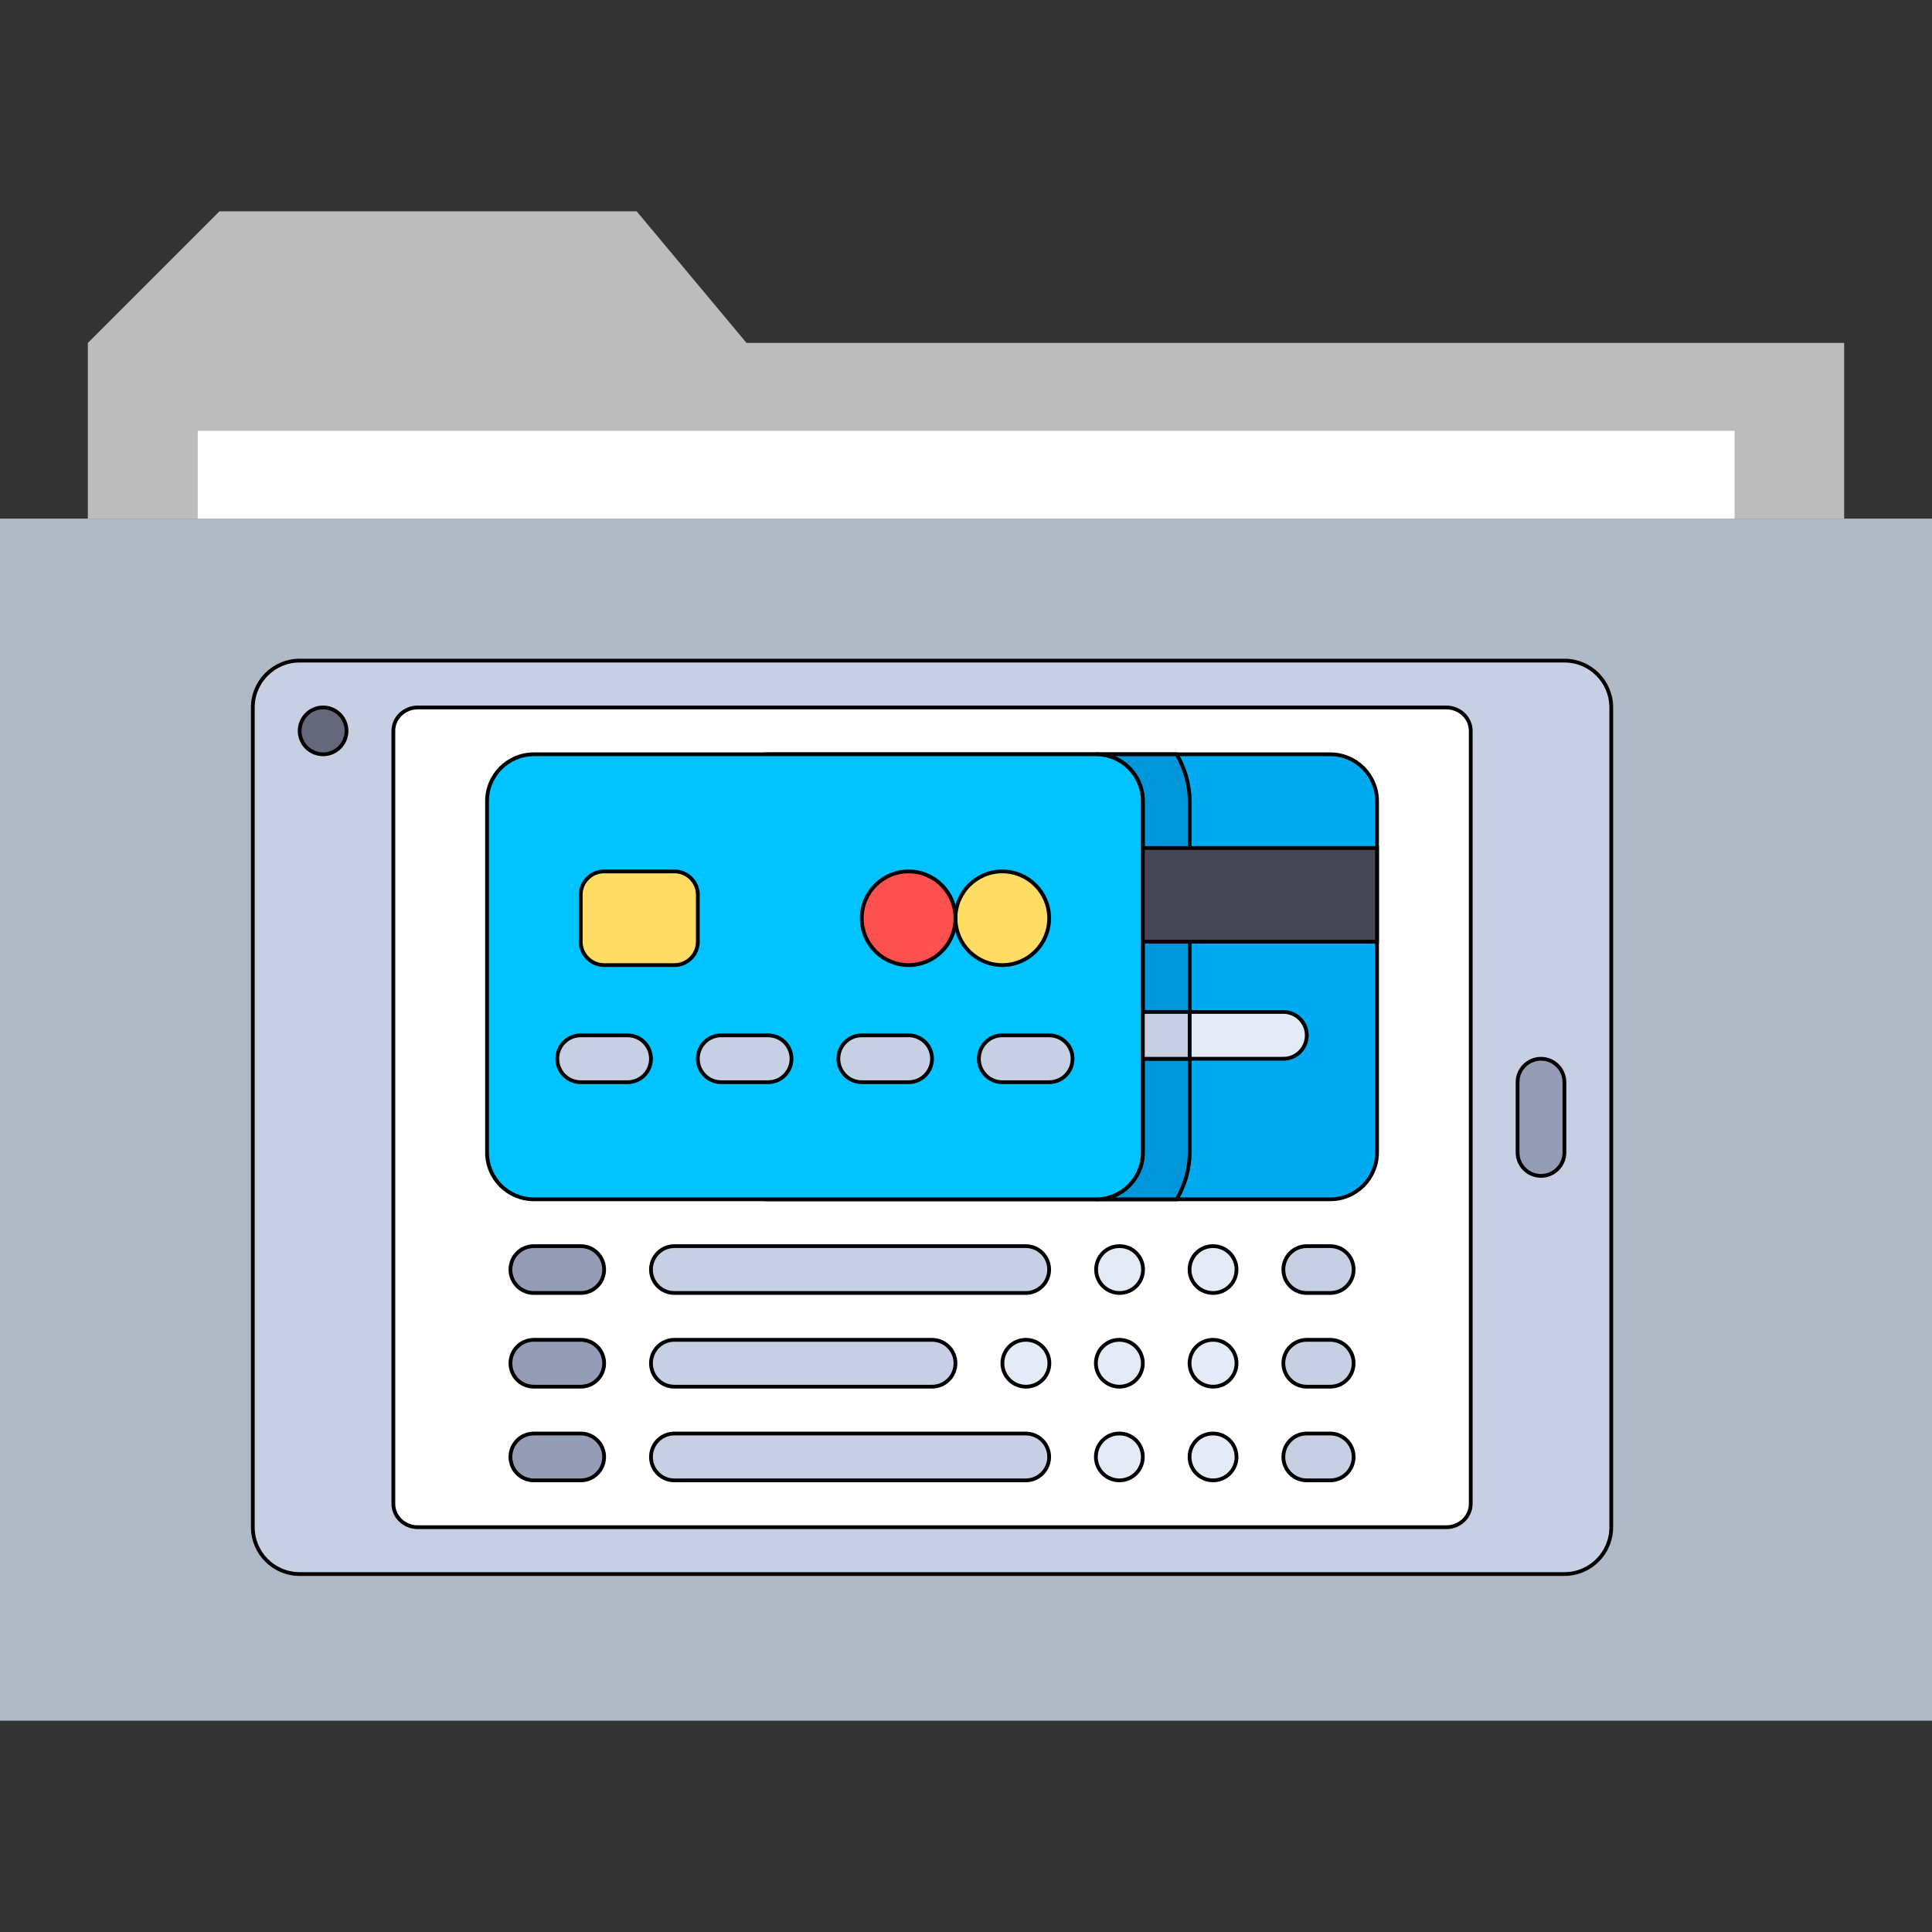 <svg width="512" height="512" xmlns="http://www.w3.org/2000/svg" xml:space="preserve" version="1.1">

 <rect width="100%" height="100%" fill="#333333" stroke="none"/>

 <g>
  <title>Layer 1</title>
  <polygon id="svg_1" fill="#BCBCBC" points="197.84,90.881 168.72,56 58.16,56 23.28,90.881 23.28,137.441 488.72,137.441 488.72,90.881   "/>
  <rect id="svg_2" fill="#afbac6" height="318.558" width="512" y="137.442"/>
  <rect id="svg_3" fill="#FFFFFF" height="23.28" width="407.281" y="114.163" x="52.399"/>
  <g id="svg_13"/>
  <g id="svg_14"/>
  <g id="svg_15"/>
  <g id="svg_16"/>
  <g id="svg_17"/>
  <g id="svg_18"/>
  <g id="svg_19"/>
  <g id="svg_20"/>
  <g id="svg_21"/>
  <g id="svg_22"/>
  <g id="svg_23"/>
  <g id="svg_24"/>
  <g id="svg_25"/>
  <g id="svg_26"/>
  <g id="svg_27"/>
  <g stroke="null">
   <path stroke="null" fill="#C7CFE2" d="m414.586,175.069l-335.173,0c-6.855,0 -12.414,5.558 -12.414,12.414l0,217.242c0,6.855 5.558,12.414 12.414,12.414l335.173,0c6.856,0 12.414,-5.558 12.414,-12.414l0,-217.242c0,-6.855 -5.558,-12.414 -12.414,-12.414z"/>
   <path stroke="null" fill="#FFFFFF" d="m383.269,404.724l-272.538,0c-3.584,0 -6.489,-2.779 -6.489,-6.207l0,-204.827c0,-3.428 2.905,-6.207 6.489,-6.207l272.54,0c3.584,0 6.489,2.779 6.489,6.207l0,204.827c-0.001,3.428 -2.907,6.207 -6.491,6.207z"/>
   <path stroke="null" fill="#00AAF0" d="m352.517,317.828l-148.965,0c-6.856,0 -12.414,-5.558 -12.414,-12.414l0,-93.104c0,-6.856 5.558,-12.414 12.414,-12.414l148.965,0c6.856,0 12.414,5.558 12.414,12.414l0,93.104c0,6.856 -5.558,12.414 -12.414,12.414z"/>
   <path stroke="null" fill="#0096DC" d="m302.862,212.311l0,93.104c0,6.855 -5.558,12.414 -12.414,12.414l21.374,0c2.138,-3.667 3.453,-7.872 3.453,-12.414l0,-93.104c0,-4.542 -1.315,-8.747 -3.453,-12.414l-21.374,0c6.855,-0.001 12.414,5.558 12.414,12.414z"/>
   <rect stroke="null" fill="#464655" height="24.827" width="74.483" y="224.724" x="290.448"/>
   <path stroke="null" fill="#E4EAF6" d="m340.104,280.586l-43.448,0l0,-12.414l43.448,0c3.431,0 6.207,2.776 6.207,6.207c-0.001,3.431 -2.777,6.206 -6.207,6.206z"/>
   <rect stroke="null" fill="#C7CFE2" height="12.414" width="18.621" y="268.173" x="296.655"/>
   <g stroke="null">
    <path stroke="null" fill="#959CB5" d="m153.896,342.655l-12.414,0c-3.431,0 -6.207,-2.776 -6.207,-6.207c0,-3.431 2.776,-6.207 6.207,-6.207l12.414,0c3.431,0 6.207,2.776 6.207,6.207c0,3.431 -2.776,6.207 -6.207,6.207z"/>
    <path stroke="null" fill="#959CB5" d="m153.896,392.311l-12.414,0c-3.431,0 -6.207,-2.776 -6.207,-6.207s2.776,-6.207 6.207,-6.207l12.414,0c3.431,0 6.207,2.776 6.207,6.207s-2.776,6.207 -6.207,6.207z"/>
   </g>
   <path stroke="null" fill="#C7CFE2" d="m352.517,392.311l-6.207,0c-3.431,0 -6.207,-2.776 -6.207,-6.207s2.776,-6.207 6.207,-6.207l6.207,0c3.431,0 6.207,2.776 6.207,6.207s-2.777,6.207 -6.207,6.207z"/>
   <path stroke="null" fill="#959CB5" d="m153.896,367.483l-12.414,0c-3.431,0 -6.207,-2.776 -6.207,-6.207c0,-3.431 2.776,-6.207 6.207,-6.207l12.414,0c3.431,0 6.207,2.776 6.207,6.207c0,3.431 -2.776,6.207 -6.207,6.207z"/>
   <g stroke="null">
    <path stroke="null" fill="#C7CFE2" d="m247,367.483l-68.276,0c-3.431,0 -6.207,-2.776 -6.207,-6.207c0,-3.431 2.776,-6.207 6.207,-6.207l68.276,0c3.431,0 6.207,2.776 6.207,6.207c0,3.431 -2.777,6.207 -6.207,6.207z"/>
    <path stroke="null" fill="#C7CFE2" d="m271.827,342.655l-93.103,0c-3.431,0 -6.207,-2.776 -6.207,-6.207c0,-3.431 2.776,-6.207 6.207,-6.207l93.103,0c3.431,0 6.207,2.776 6.207,6.207c0,3.431 -2.776,6.207 -6.207,6.207z"/>
    <path stroke="null" fill="#C7CFE2" d="m271.827,392.311l-93.103,0c-3.431,0 -6.207,-2.776 -6.207,-6.207s2.776,-6.207 6.207,-6.207l93.103,0c3.431,0 6.207,2.776 6.207,6.207s-2.776,6.207 -6.207,6.207z"/>
   </g>
   <g stroke="null">
    <path stroke="null" fill="#E4EAF6" d="m296.655,392.311c-3.431,0 -6.237,-2.776 -6.237,-6.207s2.746,-6.207 6.177,-6.207l0.06,0c3.431,0 6.207,2.776 6.207,6.207s-2.777,6.207 -6.207,6.207z"/>
    <path stroke="null" fill="#E4EAF6" d="m321.483,392.311c-3.431,0 -6.237,-2.776 -6.237,-6.207s2.746,-6.207 6.177,-6.207l0.06,0c3.431,0 6.207,2.776 6.207,6.207s-2.777,6.207 -6.207,6.207z"/>
   </g>
   <g stroke="null">
    <path stroke="null" fill="#C7CFE2" d="m352.517,367.483l-6.207,0c-3.431,0 -6.207,-2.776 -6.207,-6.207c0,-3.431 2.776,-6.207 6.207,-6.207l6.207,0c3.431,0 6.207,2.776 6.207,6.207c0,3.431 -2.777,6.207 -6.207,6.207z"/>
    <path stroke="null" fill="#C7CFE2" d="m352.517,342.655l-6.207,0c-3.431,0 -6.207,-2.776 -6.207,-6.207c0,-3.431 2.776,-6.207 6.207,-6.207l6.207,0c3.431,0 6.207,2.776 6.207,6.207c0,3.431 -2.777,6.207 -6.207,6.207z"/>
   </g>
   <g stroke="null">
    <path stroke="null" fill="#E4EAF6" d="m271.888,367.483c-3.431,0 -6.237,-2.776 -6.237,-6.207c0,-3.431 2.746,-6.207 6.177,-6.207l0.06,0c3.431,0 6.207,2.776 6.207,6.207c0,3.431 -2.776,6.207 -6.207,6.207z"/>
    <path stroke="null" fill="#E4EAF6" d="m296.655,367.483c-3.431,0 -6.237,-2.776 -6.237,-6.207c0,-3.431 2.746,-6.207 6.177,-6.207l0.06,0c3.431,0 6.207,2.776 6.207,6.207c-0.001,3.431 -2.777,6.207 -6.207,6.207z"/>
    <path stroke="null" fill="#E4EAF6" d="m321.483,367.483c-3.431,0 -6.237,-2.776 -6.237,-6.207c0,-3.431 2.746,-6.207 6.177,-6.207l0.06,0c3.431,0 6.207,2.776 6.207,6.207c0,3.431 -2.777,6.207 -6.207,6.207z"/>
    <path stroke="null" fill="#E4EAF6" d="m296.716,342.655c-3.431,0 -6.237,-2.776 -6.237,-6.207c0,-3.431 2.746,-6.207 6.177,-6.207l0.06,0c3.431,0 6.207,2.776 6.207,6.207c-0.001,3.431 -2.777,6.207 -6.207,6.207z"/>
    <path stroke="null" fill="#E4EAF6" d="m321.483,342.655c-3.431,0 -6.237,-2.776 -6.237,-6.207c0,-3.431 2.746,-6.207 6.177,-6.207l0.06,0c3.431,0 6.207,2.776 6.207,6.207c0,3.431 -2.777,6.207 -6.207,6.207z"/>
   </g>
   <path stroke="null" fill="#00C3FF" d="m290.448,317.828l-148.965,0c-6.856,0 -12.414,-5.558 -12.414,-12.414l0,-93.104c0,-6.856 5.558,-12.414 12.414,-12.414l148.965,0c6.856,0 12.414,5.558 12.414,12.414l0,93.104c0,6.856 -5.558,12.414 -12.414,12.414z"/>
   <g stroke="null">
    <path stroke="null" fill="#C7CFE2" d="m240.793,286.793l-12.414,0c-3.431,0 -6.207,-2.776 -6.207,-6.207c0,-3.431 2.776,-6.207 6.207,-6.207l12.414,0c3.431,0 6.207,2.776 6.207,6.207c0,3.431 -2.776,6.207 -6.207,6.207z"/>
    <path stroke="null" fill="#C7CFE2" d="m278.035,286.793l-12.414,0c-3.431,0 -6.207,-2.776 -6.207,-6.207c0,-3.431 2.776,-6.207 6.207,-6.207l12.414,0c3.431,0 6.207,2.776 6.207,6.207c0,3.431 -2.777,6.207 -6.207,6.207z"/>
    <path stroke="null" fill="#C7CFE2" d="m166.31,286.793l-12.414,0c-3.431,0 -6.207,-2.776 -6.207,-6.207c0,-3.431 2.776,-6.207 6.207,-6.207l12.414,0c3.431,0 6.207,2.776 6.207,6.207c0,3.431 -2.776,6.207 -6.207,6.207z"/>
    <path stroke="null" fill="#C7CFE2" d="m203.552,286.793l-12.414,0c-3.431,0 -6.207,-2.776 -6.207,-6.207c0,-3.431 2.776,-6.207 6.207,-6.207l12.414,0c3.431,0 6.207,2.776 6.207,6.207c-0.001,3.431 -2.777,6.207 -6.207,6.207z"/>
   </g>
   <g stroke="null">
    <path stroke="null" fill="#FFDC64" d="m160.104,230.931l18.621,0c3.428,0 6.207,2.779 6.207,6.207l0,12.414c0,3.428 -2.779,6.207 -6.207,6.207l-18.621,0c-3.428,0 -6.207,-2.779 -6.207,-6.207l0,-12.414c0,-3.428 2.779,-6.207 6.207,-6.207z"/>
    <circle stroke="null" fill="#FFDC64" r="12.414" cy="243.345" cx="265.621"/>
   </g>
   <circle stroke="null" fill="#FF5050" r="12.414" cy="243.345" cx="240.793"/>
   <circle stroke="null" fill="#65687A" r="6.207" cy="193.69" cx="85.621"/>
   <path stroke="null" fill="#959CB5" d="m408.379,311.621l0,0c-3.428,0 -6.207,-2.779 -6.207,-6.207l0,-18.621c0,-3.428 2.779,-6.207 6.207,-6.207l0,0c3.428,0 6.207,2.779 6.207,6.207l0,18.621c0,3.428 -2.779,6.207 -6.207,6.207z"/>
   <g stroke="null"/>
   <g stroke="null"/>
   <g stroke="null"/>
   <g stroke="null"/>
   <g stroke="null"/>
   <g stroke="null"/>
   <g stroke="null"/>
   <g stroke="null"/>
   <g stroke="null"/>
   <g stroke="null"/>
   <g stroke="null"/>
   <g stroke="null"/>
   <g stroke="null"/>
   <g stroke="null"/>
   <g stroke="null"/>
  </g>
 </g>
</svg>